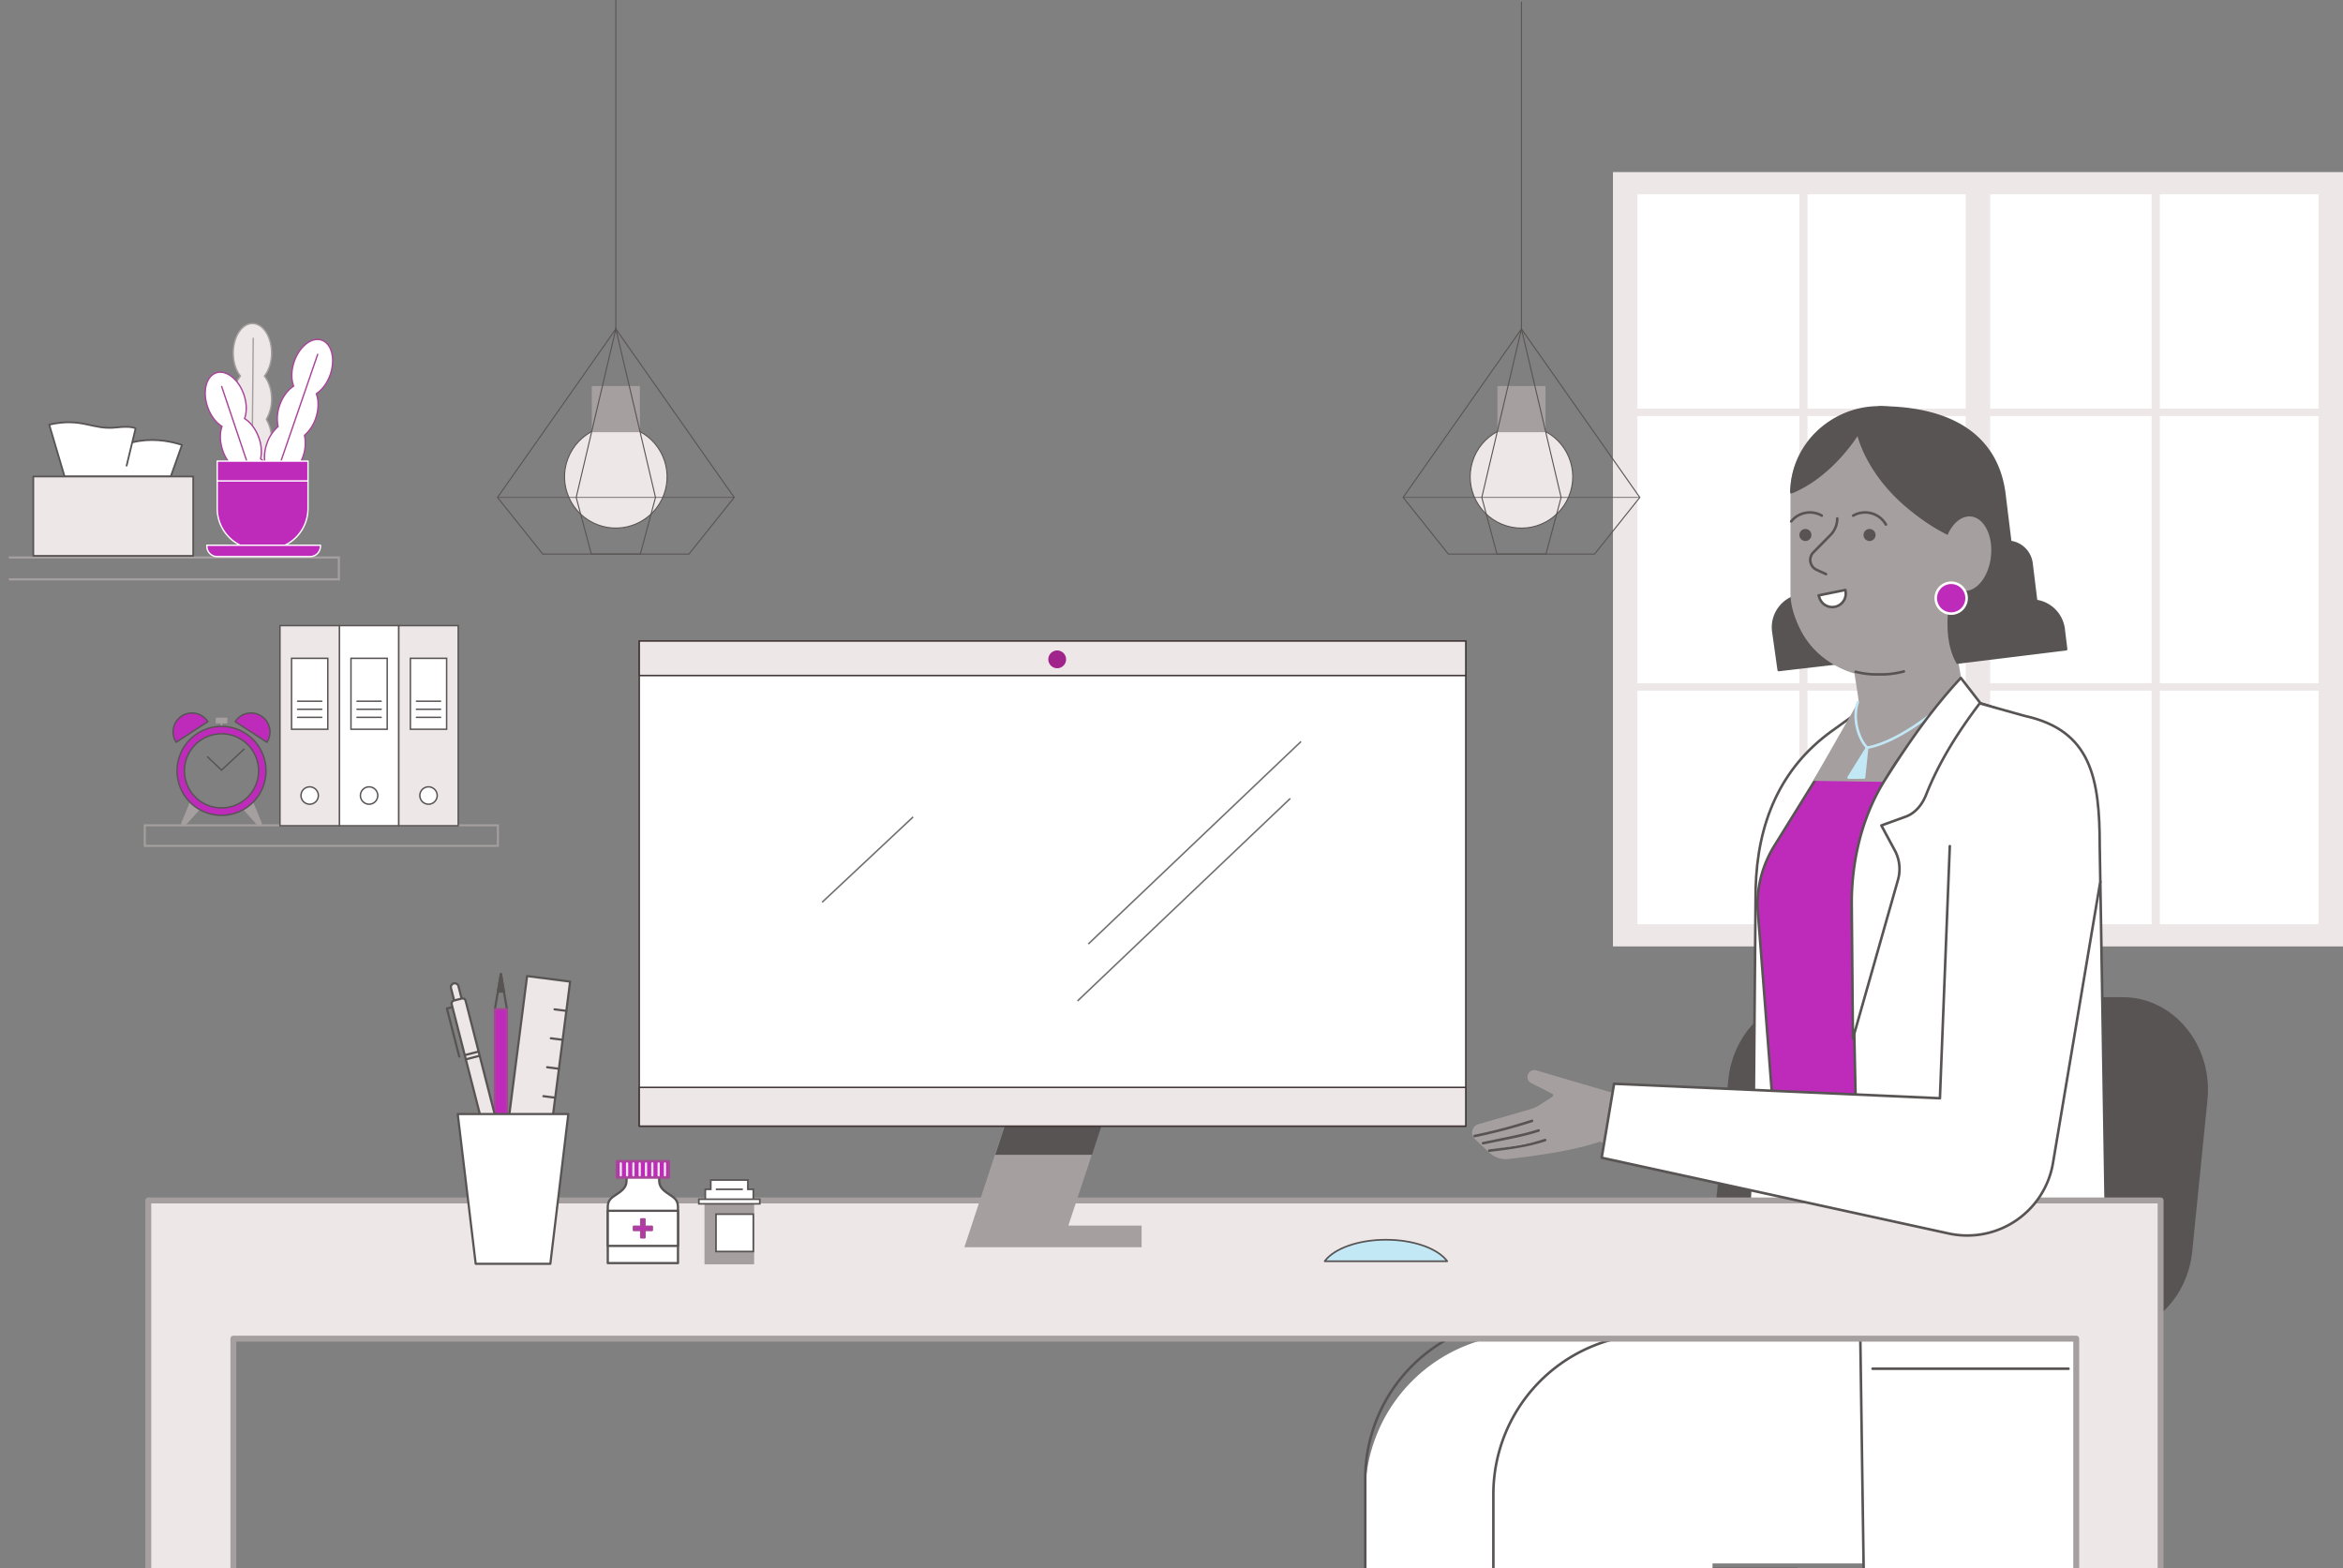 <svg xmlns="http://www.w3.org/2000/svg" xmlns:xlink="http://www.w3.org/1999/xlink" width="1616.299" height="1081.718" viewBox="0 0 1616.299 1081.718">
  <rect x="0" y="0" width="1616.299" height="1081.718" fill="#808080" stroke="none"/>
  <defs>
    <clipPath id="clip-path">
      <rect id="Rectangle_1521" data-name="Rectangle 1521" width="1603.299" height="1081.718" transform="translate(13 -118.717)" fill="none"/>
    </clipPath>
    <clipPath id="clip-path-2">
      <path id="Path_5277" data-name="Path 5277" d="M0,0H1602.917V867.479H0Z" transform="translate(0 95.523)" fill="none"/>
    </clipPath>
    <clipPath id="clip-path-3">
      <rect id="Rectangle_1545" data-name="Rectangle 1545" width="1616.299" height="963" transform="translate(0 0.001)" fill="none"/>
    </clipPath>
  </defs>
  <g id="assets" transform="translate(0 118.717)">
    <rect id="Rectangle_1498" data-name="Rectangle 1498" width="482.622" height="517.983" transform="translate(1121.676 7.572)" fill="#fff"/>
    <path id="Path_4577" data-name="Path 4577" d="M1129.54,15.277h469.9V518.843h-469.9Zm-16.859,518.841H1616.3V0H1112.681Z" fill="#ede7e7"/>
    <rect id="Rectangle_1499" data-name="Rectangle 1499" width="16.859" height="514.268" transform="translate(1356.06 9.925)" fill="#ede7e7"/>
    <rect id="Rectangle_1500" data-name="Rectangle 1500" width="244.455" height="5.092" transform="translate(1120.666 163.187)" fill="#ede7e7"/>
    <rect id="Rectangle_1501" data-name="Rectangle 1501" width="244.455" height="5.092" transform="translate(1120.666 352.603)" fill="#ede7e7"/>
    <rect id="Rectangle_1502" data-name="Rectangle 1502" width="244.455" height="5.092" transform="translate(1364.418 163.187)" fill="#ede7e7"/>
    <rect id="Rectangle_1503" data-name="Rectangle 1503" width="244.455" height="5.092" transform="translate(1364.418 352.603)" fill="#ede7e7"/>
    <rect id="Rectangle_1504" data-name="Rectangle 1504" width="5.62" height="517.665" transform="translate(1241.252 9.034)" fill="#ede7e7"/>
    <rect id="Rectangle_1505" data-name="Rectangle 1505" width="5.62" height="517.665" transform="translate(1484.303 9.034)" fill="#ede7e7"/>
    <path id="Path_4578" data-name="Path 4578" d="M6.026,280.941H233.76V265.835H6.026" fill="none" stroke="#a59f9f" stroke-miterlimit="10" stroke-width="1.475"/>
    <rect id="Rectangle_1506" data-name="Rectangle 1506" width="243.604" height="14.171" transform="translate(99.886 450.595)" fill="none" stroke="#a59f9f" stroke-miterlimit="10" stroke-width="1.371"/>
    <g id="Group_1235" data-name="Group 1235">
      <g id="Group_1234" data-name="Group 1234" clip-path="url(#clip-path)">
        <path id="Path_4579" data-name="Path 4579" d="M87.351,202.49l3.864-16.033,2.313-9.592s-2.133-1.979-13.246-.709c-16.779,1.917-23.416-7.144-46.325-1.939L44.548,209.96H117.8l7.725-21.784c-10.042-3.192-21.9-4.8-34.309-1.719" fill="#fff"/>
        <path id="Path_4580" data-name="Path 4580" d="M87.351,202.49l3.864-16.033,2.313-9.592s-2.133-1.979-13.246-.709c-16.779,1.917-23.416-7.144-46.325-1.939L44.548,209.96H117.8l7.725-21.784c-10.042-3.192-21.9-4.8-34.309-1.719" fill="none" stroke="#595454" stroke-linecap="round" stroke-linejoin="round" stroke-width="1.21"/>
        <path id="Path_4581" data-name="Path 4581" d="M133.293,264.714H22.975V209.96H133.293Z" fill="#ede7e7"/>
        <path id="Path_4582" data-name="Path 4582" d="M133.293,264.714H22.975V209.96H133.293Z" fill="none" stroke="#595454" stroke-linecap="round" stroke-linejoin="round" stroke-width="1.21"/>
        <path id="Path_4583" data-name="Path 4583" d="M126.833,450.558h0a1.268,1.268,0,0,1-1.173-1.751L132,433.4l5.643,5.816-7.806,8.641c-.24.266-2.646,2.7-3,2.7" fill="#a59f9f"/>
        <path id="Path_4584" data-name="Path 4584" d="M126.833,450.558h0a1.268,1.268,0,0,1-1.173-1.751L132,433.4l5.643,5.816-7.806,8.641C129.6,448.121,127.192,450.558,126.833,450.558Z" fill="none" stroke="#a59f9f" stroke-linecap="round" stroke-linejoin="round" stroke-width="1"/>
        <path id="Path_4585" data-name="Path 4585" d="M178.8,450.558h0a1.268,1.268,0,0,0,1.173-1.751L173.632,433.4l-5.643,5.816,9.87,10.926a1.267,1.267,0,0,0,.941.418" fill="#a59f9f"/>
        <path id="Path_4586" data-name="Path 4586" d="M178.8,450.558h0a1.268,1.268,0,0,0,1.173-1.751L173.632,433.4l-5.643,5.816,9.87,10.926A1.267,1.267,0,0,0,178.8,450.558Z" fill="none" stroke="#a59f9f" stroke-linecap="round" stroke-linejoin="round" stroke-width="1"/>
        <rect id="Rectangle_1507" data-name="Rectangle 1507" width="7.09" height="2.999" transform="translate(149.272 376.825)" fill="#a59f9f"/>
        <rect id="Rectangle_1508" data-name="Rectangle 1508" width="7.09" height="2.999" transform="translate(149.272 376.825)" fill="none" stroke="#a59f9f" stroke-linecap="round" stroke-linejoin="round" stroke-width="1"/>
        <line id="Line_495" data-name="Line 495" y2="2.52" transform="translate(152.816 379.824)" fill="none" stroke="#a59f9f" stroke-linecap="round" stroke-linejoin="round" stroke-width="1"/>
        <path id="Path_4587" data-name="Path 4587" d="M152.816,382.345a30.68,30.68,0,1,0,30.68,30.68,30.68,30.68,0,0,0-30.68-30.68m0,56.248a25.568,25.568,0,1,1,25.568-25.568,25.568,25.568,0,0,1-25.568,25.568" fill="#be2bbb"/>
        <path id="Path_4588" data-name="Path 4588" d="M152.816,382.345a30.68,30.68,0,1,0,30.68,30.68A30.68,30.68,0,0,0,152.816,382.345Zm0,56.248a25.568,25.568,0,1,1,25.568-25.568A25.568,25.568,0,0,1,152.816,438.593Z" fill="none" stroke="#595454" stroke-miterlimit="10" stroke-width="1"/>
        <path id="Path_4589" data-name="Path 4589" d="M121.512,393.3a13.053,13.053,0,1,1,21.89-14.225Z" fill="#be2bbb"/>
        <path id="Path_4590" data-name="Path 4590" d="M121.512,393.3a13.053,13.053,0,1,1,21.89-14.225Z" fill="none" stroke="#595454" stroke-linecap="round" stroke-linejoin="round" stroke-width="1"/>
        <path id="Path_4591" data-name="Path 4591" d="M184.121,393.3a13.053,13.053,0,1,0-21.89-14.225Z" fill="#be2bbb"/>
        <path id="Path_4592" data-name="Path 4592" d="M184.121,393.3a13.053,13.053,0,1,0-21.89-14.225Z" fill="none" stroke="#595454" stroke-linecap="round" stroke-linejoin="round" stroke-width="1"/>
        <path id="Path_4593" data-name="Path 4593" d="M143.164,403.39l9.652,9.138,15.543-14.482" fill="none" stroke="#595454" stroke-linecap="round" stroke-linejoin="round" stroke-width="1"/>
        <path id="Path_4594" data-name="Path 4594" d="M165.892,140.69c-3.03-3.726-4.977-9.45-4.977-15.882,0-11.229,5.917-20.331,13.216-20.331s13.215,9.1,13.215,20.331c0,6.432-1.947,12.156-4.978,15.882,3.031,3.725,4.978,9.45,4.978,15.882a26.943,26.943,0,0,1-3.615,13.944,26.94,26.94,0,0,1,3.615,13.944,27.444,27.444,0,0,1-3.163,13.178,27.437,27.437,0,0,1,3.163,13.177c0,11.229-5.917,20.331-13.215,20.331s-13.216-9.1-13.216-20.331a27.437,27.437,0,0,1,3.162-13.177,27.444,27.444,0,0,1-3.162-13.178,26.94,26.94,0,0,1,3.615-13.944,26.943,26.943,0,0,1-3.615-13.944c0-6.432,1.947-12.157,4.977-15.882" fill="#ede7e7"/>
        <path id="Path_4595" data-name="Path 4595" d="M165.892,140.69c-3.03-3.726-4.977-9.45-4.977-15.882,0-11.229,5.917-20.331,13.216-20.331s13.215,9.1,13.215,20.331c0,6.432-1.947,12.156-4.978,15.882,3.031,3.725,4.978,9.45,4.978,15.882a26.943,26.943,0,0,1-3.615,13.944,26.94,26.94,0,0,1,3.615,13.944,27.444,27.444,0,0,1-3.163,13.178,27.437,27.437,0,0,1,3.163,13.177c0,11.229-5.917,20.331-13.215,20.331s-13.216-9.1-13.216-20.331a27.437,27.437,0,0,1,3.162-13.177,27.444,27.444,0,0,1-3.162-13.178,26.94,26.94,0,0,1,3.615-13.944,26.943,26.943,0,0,1-3.615-13.944C160.915,150.14,162.862,144.415,165.892,140.69Z" fill="none" stroke="#a59f9f" stroke-linecap="round" stroke-linejoin="round" stroke-width="0.949"/>
        <line id="Line_496" data-name="Line 496" x1="1.142" y2="117.922" transform="translate(173.56 114.643)" fill="#fff"/>
        <line id="Line_497" data-name="Line 497" x1="1.142" y2="117.922" transform="translate(173.56 114.643)" fill="none" stroke="#a59f9f" stroke-linecap="round" stroke-linejoin="round" stroke-width="0.949"/>
        <path id="Path_4596" data-name="Path 4596" d="M202.558,147.646c-1.7-4.492-1.735-10.538.3-16.641,3.549-10.653,12.04-17.419,18.964-15.112s9.661,12.813,6.112,23.466c-2.033,6.1-5.689,10.918-9.742,13.5,1.7,4.492,1.735,10.538-.3,16.641a26.932,26.932,0,0,1-7.837,12.086,26.937,26.937,0,0,1-.977,14.372,27.445,27.445,0,0,1-7.166,11.5,27.442,27.442,0,0,1-1.164,13.5c-3.549,10.653-12.04,17.419-18.964,15.112s-9.661-12.813-6.112-23.465a27.438,27.438,0,0,1,7.165-11.5A27.447,27.447,0,0,1,184,187.6a26.932,26.932,0,0,1,7.837-12.086,26.927,26.927,0,0,1,.978-14.372c2.032-6.1,5.689-10.918,9.741-13.5" fill="#fff"/>
        <path id="Path_4597" data-name="Path 4597" d="M202.558,147.646c-1.7-4.492-1.735-10.538.3-16.641,3.549-10.653,12.04-17.419,18.964-15.112s9.661,12.813,6.112,23.466c-2.033,6.1-5.689,10.918-9.742,13.5,1.7,4.492,1.735,10.538-.3,16.641a26.932,26.932,0,0,1-7.837,12.086,26.937,26.937,0,0,1-.977,14.372,27.445,27.445,0,0,1-7.166,11.5,27.442,27.442,0,0,1-1.164,13.5c-3.549,10.653-12.04,17.419-18.964,15.112s-9.661-12.813-6.112-23.465a27.438,27.438,0,0,1,7.165-11.5A27.447,27.447,0,0,1,184,187.6a26.932,26.932,0,0,1,7.837-12.086,26.927,26.927,0,0,1,.978-14.372C194.849,155.038,198.506,150.223,202.558,147.646Z" fill="none" stroke="#a84599" stroke-linecap="round" stroke-linejoin="round" stroke-width="0.949"/>
        <line id="Line_498" data-name="Line 498" x1="38.355" y2="111.516" transform="translate(180.794 125.718)" fill="#fff"/>
        <line id="Line_499" data-name="Line 499" x1="38.355" y2="111.516" transform="translate(180.794 125.718)" fill="none" stroke="#a84599" stroke-linecap="round" stroke-linejoin="round" stroke-width="0.949"/>
        <path id="Path_4598" data-name="Path 4598" d="M153.153,175.429c-4.085-2.525-7.8-7.294-9.911-13.371-3.683-10.606-1.08-21.147,5.815-23.541s15.47,4.264,19.153,14.873c2.11,6.075,2.149,12.121.508,16.635,4.085,2.526,7.8,7.294,9.911,13.371a26.934,26.934,0,0,1,1.159,14.358,26.928,26.928,0,0,1,7.989,11.986,27.435,27.435,0,0,1,1.335,13.487,27.438,27.438,0,0,1,7.31,11.41c3.683,10.608,1.08,21.148-5.815,23.541s-15.47-4.263-19.153-14.871a27.426,27.426,0,0,1-1.335-13.485,27.439,27.439,0,0,1-7.31-11.411,26.939,26.939,0,0,1-1.159-14.359,26.942,26.942,0,0,1-7.989-11.986c-2.11-6.076-2.148-12.123-.508-16.637" fill="#fff"/>
        <path id="Path_4599" data-name="Path 4599" d="M153.153,175.429c-4.085-2.525-7.8-7.294-9.911-13.371-3.683-10.606-1.08-21.147,5.815-23.541s15.47,4.264,19.153,14.873c2.11,6.075,2.149,12.121.508,16.635,4.085,2.526,7.8,7.294,9.911,13.371a26.934,26.934,0,0,1,1.159,14.358,26.928,26.928,0,0,1,7.989,11.986,27.435,27.435,0,0,1,1.335,13.487,27.438,27.438,0,0,1,7.31,11.41c3.683,10.608,1.08,21.148-5.815,23.541s-15.47-4.263-19.153-14.871a27.426,27.426,0,0,1-1.335-13.485,27.439,27.439,0,0,1-7.31-11.411,26.939,26.939,0,0,1-1.159-14.359,26.942,26.942,0,0,1-7.989-11.986C151.551,185.99,151.513,179.943,153.153,175.429Z" fill="none" stroke="#a84599" stroke-linecap="round" stroke-linejoin="round" stroke-width="0.949"/>
        <line id="Line_500" data-name="Line 500" x2="37.601" y2="111.772" transform="translate(152.931 147.933)" fill="#fff"/>
        <line id="Line_501" data-name="Line 501" x2="37.601" y2="111.772" transform="translate(152.931 147.933)" fill="none" stroke="#a84599" stroke-linecap="round" stroke-linejoin="round" stroke-width="0.949"/>
        <path id="Path_4600" data-name="Path 4600" d="M178.13,260.265h6.053a28.3,28.3,0,0,0,28.3-28.3V199.35H149.832v32.617a28.3,28.3,0,0,0,28.3,28.3" fill="#be2bbb"/>
        <path id="Path_4601" data-name="Path 4601" d="M178.13,260.265h6.053a28.3,28.3,0,0,0,28.3-28.3V199.35H149.832v32.617A28.3,28.3,0,0,0,178.13,260.265Z" fill="none" stroke="#fff" stroke-linecap="round" stroke-linejoin="round" stroke-width="0.949"/>
        <line id="Line_502" data-name="Line 502" x1="61.984" transform="translate(150.046 213.037)" fill="#fff"/>
        <line id="Line_503" data-name="Line 503" x1="61.984" transform="translate(150.046 213.037)" fill="none" stroke="#fff" stroke-linecap="round" stroke-linejoin="round" stroke-width="0.949"/>
        <path id="Path_4602" data-name="Path 4602" d="M149.778,265.212h64.188a7.078,7.078,0,0,0,7.077-7.077v-.757H142.7v.757a7.077,7.077,0,0,0,7.077,7.077" fill="#be2bbb"/>
        <path id="Path_4603" data-name="Path 4603" d="M149.778,265.212h64.188a7.078,7.078,0,0,0,7.077-7.077v-.757H142.7v.757A7.077,7.077,0,0,0,149.778,265.212Z" fill="none" stroke="#fff" stroke-linecap="round" stroke-linejoin="round" stroke-width="0.949"/>
        <rect id="Rectangle_1509" data-name="Rectangle 1509" width="40.986" height="138.062" transform="translate(234.121 312.824)" fill="#fff"/>
        <rect id="Rectangle_1510" data-name="Rectangle 1510" width="40.986" height="138.062" transform="translate(234.121 312.824)" fill="none" stroke="#595454" stroke-linecap="round" stroke-miterlimit="10" stroke-width="1"/>
        <rect id="Rectangle_1511" data-name="Rectangle 1511" width="25.002" height="48.95" transform="translate(242.113 335.398)" fill="#fff"/>
        <rect id="Rectangle_1512" data-name="Rectangle 1512" width="25.002" height="48.95" transform="translate(242.113 335.398)" fill="none" stroke="#595454" stroke-linecap="round" stroke-miterlimit="10" stroke-width="1"/>
        <path id="Path_4604" data-name="Path 4604" d="M260.612,430.048a6,6,0,1,0-6,6,6,6,0,0,0,6-6" fill="#fff"/>
        <circle id="Ellipse_71" data-name="Ellipse 71" cx="5.998" cy="5.998" r="5.998" transform="translate(246.131 430.048) rotate(-45)" fill="none" stroke="#595454" stroke-linecap="round" stroke-miterlimit="10" stroke-width="1"/>
        <line id="Line_504" data-name="Line 504" x2="16.662" transform="translate(246.283 364.997)" fill="none" stroke="#595454" stroke-linecap="round" stroke-miterlimit="10" stroke-width="1"/>
        <line id="Line_505" data-name="Line 505" x2="16.662" transform="translate(246.283 370.551)" fill="none" stroke="#595454" stroke-linecap="round" stroke-miterlimit="10" stroke-width="1"/>
        <line id="Line_506" data-name="Line 506" x2="16.662" transform="translate(246.283 376.105)" fill="none" stroke="#595454" stroke-linecap="round" stroke-miterlimit="10" stroke-width="1"/>
        <rect id="Rectangle_1513" data-name="Rectangle 1513" width="40.986" height="138.062" transform="translate(275.107 312.824)" fill="#ede7e7"/>
        <rect id="Rectangle_1514" data-name="Rectangle 1514" width="40.986" height="138.062" transform="translate(275.107 312.824)" fill="none" stroke="#595454" stroke-linecap="round" stroke-miterlimit="10" stroke-width="1"/>
        <rect id="Rectangle_1515" data-name="Rectangle 1515" width="25.002" height="48.95" transform="translate(283.099 335.398)" fill="#fff"/>
        <rect id="Rectangle_1516" data-name="Rectangle 1516" width="25.002" height="48.95" transform="translate(283.099 335.398)" fill="none" stroke="#595454" stroke-linecap="round" stroke-miterlimit="10" stroke-width="1"/>
        <path id="Path_4605" data-name="Path 4605" d="M301.6,430.048a6,6,0,1,0-6,6,6,6,0,0,0,6-6" fill="#fff"/>
        <circle id="Ellipse_72" data-name="Ellipse 72" cx="5.998" cy="5.998" r="5.998" transform="matrix(0.526, -0.851, 0.851, 0.526, 287.344, 431.996)" fill="none" stroke="#595454" stroke-linecap="round" stroke-miterlimit="10" stroke-width="1"/>
        <line id="Line_507" data-name="Line 507" x2="16.662" transform="translate(287.269 364.997)" fill="none" stroke="#595454" stroke-linecap="round" stroke-miterlimit="10" stroke-width="1"/>
        <line id="Line_508" data-name="Line 508" x2="16.662" transform="translate(287.269 370.551)" fill="none" stroke="#595454" stroke-linecap="round" stroke-miterlimit="10" stroke-width="1"/>
        <line id="Line_509" data-name="Line 509" x2="16.662" transform="translate(287.269 376.105)" fill="none" stroke="#595454" stroke-linecap="round" stroke-miterlimit="10" stroke-width="1"/>
        <rect id="Rectangle_1517" data-name="Rectangle 1517" width="40.986" height="138.062" transform="translate(193.135 312.824)" fill="#ede7e7"/>
        <rect id="Rectangle_1518" data-name="Rectangle 1518" width="40.986" height="138.062" transform="translate(193.135 312.824)" fill="none" stroke="#595454" stroke-linecap="round" stroke-miterlimit="10" stroke-width="1"/>
        <rect id="Rectangle_1519" data-name="Rectangle 1519" width="25.002" height="48.95" transform="translate(201.126 335.398)" fill="#fff"/>
        <rect id="Rectangle_1520" data-name="Rectangle 1520" width="25.002" height="48.95" transform="translate(201.126 335.398)" fill="none" stroke="#595454" stroke-linecap="round" stroke-miterlimit="10" stroke-width="1"/>
        <path id="Path_4606" data-name="Path 4606" d="M219.626,430.048a6,6,0,1,0-6,6,6,6,0,0,0,6-6" fill="#fff"/>
        <circle id="Ellipse_73" data-name="Ellipse 73" cx="5.998" cy="5.998" r="5.998" transform="translate(205.145 430.048) rotate(-45)" fill="none" stroke="#595454" stroke-linecap="round" stroke-miterlimit="10" stroke-width="1"/>
        <line id="Line_510" data-name="Line 510" x2="16.662" transform="translate(205.296 364.997)" fill="none" stroke="#595454" stroke-linecap="round" stroke-miterlimit="10" stroke-width="1"/>
        <line id="Line_511" data-name="Line 511" x2="16.662" transform="translate(205.296 370.551)" fill="none" stroke="#595454" stroke-linecap="round" stroke-miterlimit="10" stroke-width="1"/>
        <line id="Line_512" data-name="Line 512" x2="16.662" transform="translate(205.296 376.105)" fill="none" stroke="#595454" stroke-linecap="round" stroke-miterlimit="10" stroke-width="1"/>
        <path id="Path_4607" data-name="Path 4607" d="M460.23,210.188a35.391,35.391,0,1,0-35.391,35.391,35.391,35.391,0,0,0,35.391-35.391" fill="#ede7e7"/>
        <circle id="Ellipse_74" data-name="Ellipse 74" cx="35.391" cy="35.391" r="35.391" transform="matrix(0.447, -0.894, 0.894, 0.447, 377.357, 226.015)" fill="none" stroke="#595454" stroke-miterlimit="10" stroke-width="0.722"/>
        <path id="Path_4608" data-name="Path 4608" d="M441.063,147.92H408.615v31.115h32.448Z" fill="#a59f9f"/>
        <path id="Path_4609" data-name="Path 4609" d="M441.063,147.92H408.615v31.115h32.448Z" fill="none" stroke="#a59f9f" stroke-linecap="round" stroke-linejoin="round" stroke-width="0.722"/>
        <line id="Line_513" data-name="Line 513" y2="54.6" transform="translate(424.839 53.927)" fill="#fff"/>
        <path id="Path_5275" data-name="Path 5275" d="M0-172.644V54.6" transform="translate(424.839 53.927)" fill="none" stroke="#595454" stroke-width="0.722"/>
        <line id="Line_515" data-name="Line 515" x2="163.264" transform="translate(343.207 224.421)" fill="#fff"/>
        <line id="Line_516" data-name="Line 516" x2="163.264" transform="translate(343.207 224.421)" fill="none" stroke="#595454" stroke-miterlimit="10" stroke-width="0.506"/>
        <path id="Path_4610" data-name="Path 4610" d="M424.839,108.2,343.207,224.42l31.181,39.049h100.9l31.181-39.049Z" fill="none" stroke="#595454" stroke-miterlimit="10" stroke-width="0.722"/>
        <path id="Path_4611" data-name="Path 4611" d="M424.839,108.2,397.486,224.42l10.448,39.049h33.81l10.448-39.049Z" fill="none" stroke="#595454" stroke-miterlimit="10" stroke-width="0.722"/>
        <path id="Path_4612" data-name="Path 4612" d="M1084.958,210.188a35.391,35.391,0,1,0-35.391,35.391,35.391,35.391,0,0,0,35.391-35.391" fill="#ede7e7"/>
        <circle id="Ellipse_75" data-name="Ellipse 75" cx="35.391" cy="35.391" r="35.391" transform="matrix(0.29, -0.957, 0.957, 0.29, 1005.438, 233.805)" fill="none" stroke="#595454" stroke-miterlimit="10" stroke-width="0.722"/>
        <path id="Path_4613" data-name="Path 4613" d="M1065.791,147.92h-32.448v31.115h32.448Z" fill="#a59f9f"/>
        <path id="Path_4614" data-name="Path 4614" d="M1065.791,147.92h-32.448v31.115h32.448Z" fill="none" stroke="#a59f9f" stroke-linecap="round" stroke-linejoin="round" stroke-width="0.722"/>
        <line id="Line_517" data-name="Line 517" y2="54.6" transform="translate(1049.567 53.927)" fill="#fff"/>
        <path id="Path_5276" data-name="Path 5276" d="M0-171.426V54.6" transform="translate(1049.567 53.927)" fill="none" stroke="#595454" stroke-width="0.722"/>
        <line id="Line_519" data-name="Line 519" x2="163.264" transform="translate(967.935 224.421)" fill="#fff"/>
        <line id="Line_520" data-name="Line 520" x2="163.264" transform="translate(967.935 224.421)" fill="none" stroke="#595454" stroke-miterlimit="10" stroke-width="0.506"/>
        <path id="Path_4615" data-name="Path 4615" d="M1049.567,108.2,967.935,224.42l31.181,39.049h100.9L1131.2,224.42Z" fill="none" stroke="#595454" stroke-miterlimit="10" stroke-width="0.722"/>
        <path id="Path_4616" data-name="Path 4616" d="M1049.567,108.2,1022.214,224.42l10.447,39.049h33.81l10.448-39.049Z" fill="none" stroke="#595454" stroke-miterlimit="10" stroke-width="0.722"/>
      </g>
    </g>
    <g id="Group_1237" data-name="Group 1237">
      <g id="Mask_Group_33" data-name="Mask Group 33" clip-path="url(#clip-path-2)">
        <rect id="Rectangle_1522" data-name="Rectangle 1522" width="72.687" height="38.03" transform="translate(1166.741 964.226)" fill="#fff"/>
        <rect id="Rectangle_1523" data-name="Rectangle 1523" width="72.687" height="38.03" transform="translate(1166.741 964.226)" fill="none" stroke="#595454" stroke-linecap="round" stroke-linejoin="round" stroke-width="3.047"/>
        <path id="Path_4618" data-name="Path 4618" d="M1453.826,801.541h-213.62c-35.013,0-62.272-33.05-58.466-70.888l10.515-104.531c3.262-32.428,28.458-56.987,58.466-56.987h213.62c35.013,0,62.272,33.05,58.466,70.888l-10.515,104.531c-3.262,32.428-28.458,56.987-58.466,56.987" fill="#595454"/>
        <path id="Path_4619" data-name="Path 4619" d="M1348.651,830.99c19.844-56.75,28.972-119.4,27.134-186.193l-24.535.8c1.741,63.274-6.853,122.461-25.545,175.915a403.5,403.5,0,0,1-65.536,119.078h31.748a432.94,432.94,0,0,0,56.734-109.6" fill="#fff"/>
        <path id="Path_4620" data-name="Path 4620" d="M1348.651,830.99c19.844-56.75,28.972-119.4,27.134-186.193l-24.535.8c1.741,63.274-6.853,122.461-25.545,175.915a403.5,403.5,0,0,1-65.536,119.078h31.748A432.94,432.94,0,0,0,1348.651,830.99Z" fill="none" stroke="#595454" stroke-linecap="round" stroke-linejoin="round" stroke-width="3.047"/>
        <path id="Path_4621" data-name="Path 4621" d="M1285.708,845.18h-85.27l9.325-193.473,1.359-157.571c1.184-45.023,16.846-82.878,52.505-108.536l47.171-33.94,54.759,14.88" fill="#fff"/>
        <path id="Path_4622" data-name="Path 4622" d="M1285.708,845.18h-85.27l9.325-193.473,1.359-157.571c1.184-45.023,16.846-82.878,52.505-108.536l47.171-33.94,54.759,14.88" fill="none" stroke="#595454" stroke-linecap="round" stroke-linejoin="round" stroke-width="1.765"/>
        <path id="Path_4623" data-name="Path 4623" d="M1052.212,791.065h83.906V959.757h-43.129v348.206H941.808V901.469a110.4,110.4,0,0,1,110.4-110.4" transform="translate(0 10.523)" fill="#fff"/>
        <path id="Path_4624" data-name="Path 4624" d="M1052.212,791.065h83.906V959.757h-43.129v348.206H941.808V901.469A110.4,110.4,0,0,1,1052.212,791.065Z" fill="none" stroke="#595454" stroke-linecap="round" stroke-linejoin="round" stroke-width="1.765"/>
        <path id="Path_4625" data-name="Path 4625" d="M1230.993,791.065V711.6h90.623A124.483,124.483,0,0,1,1446.1,836.087v2.577a121.093,121.093,0,0,1-121.093,121.093H1181.365v348.206H1030.184V901.469a110.4,110.4,0,0,1,110.405-110.4Z" fill="#fff"/>
        <path id="Path_4626" data-name="Path 4626" d="M1230.993,791.065V711.6h90.623A124.483,124.483,0,0,1,1446.1,836.087v2.577a121.093,121.093,0,0,1-121.093,121.093H1181.365v348.206H1030.184V901.469a110.4,110.4,0,0,1,110.405-110.4Z" transform="translate(0 10.523)" fill="none" stroke="#595454" stroke-linecap="round" stroke-linejoin="round" stroke-width="1.765"/>
        <path id="Path_4627" data-name="Path 4627" d="M1223.96,464.822l70.287-113.163,71.153,14.519a112.313,112.313,0,0,1,82.863,108.384V760.84H1232.044l-12.421-160.464-7.176-92.7a76.733,76.733,0,0,1,11.513-42.857" fill="#be2bbb"/>
        <path id="Path_4628" data-name="Path 4628" d="M1223.96,464.822l70.287-113.163,71.153,14.519a112.313,112.313,0,0,1,82.863,108.384V760.84H1232.044l-12.421-160.464-7.176-92.7A76.733,76.733,0,0,1,1223.96,464.822Z" fill="none" stroke="#595454" stroke-miterlimit="10" stroke-width="1.765"/>
        <path id="Path_4629" data-name="Path 4629" d="M1236.657,293.5l63.858,24.967c-.136.67,1.518,15.585,1.348,16.253l-74.815,8.735-1.755-12.482-1.951-13.885a22.28,22.28,0,0,1,13.315-23.588" fill="#595454"/>
        <path id="Path_4630" data-name="Path 4630" d="M1236.657,293.5l63.858,24.967c-.136.67,1.518,15.585,1.348,16.253l-74.815,8.735-1.755-12.482-1.951-13.885A22.28,22.28,0,0,1,1236.657,293.5Z" fill="none" stroke="#595454" stroke-linecap="round" stroke-linejoin="round" stroke-width="1.765"/>
        <path id="Path_4631" data-name="Path 4631" d="M1278.809,342.911s3.373,20.754,3.373,22.054l-31.44,54.946,85.728,1.281,17.455-66.372-7.365-41.448" fill="#a59f9f"/>
        <path id="Path_4632" data-name="Path 4632" d="M1300.934,346.693h-8.642a56.182,56.182,0,0,1-56.182-56.182V220.524a56.182,56.182,0,0,1,56.182-56.182h8.642a56.182,56.182,0,0,1,56.182,56.182v69.987a56.182,56.182,0,0,1-56.182,56.182" fill="#a59f9f"/>
        <rect id="Rectangle_1524" data-name="Rectangle 1524" width="121.006" height="182.351" rx="56.182" transform="translate(1236.11 164.342)" fill="none" stroke="#a59f9f" stroke-miterlimit="10" stroke-width="1.944"/>
        <path id="Path_4633" data-name="Path 4633" d="M1296.091,162.325h0a59.434,59.434,0,0,1,59.415,57.951l.863,34.6c-65.552-27.089-74.613-74.964-74.613-74.964-6.188,9.953-22.7,31.446-45.974,40.915l.005-.259c.646-32.355,27.942-58.248,60.3-58.248" fill="#595454"/>
        <path id="Path_4634" data-name="Path 4634" d="M1296.091,162.325h0a59.434,59.434,0,0,1,59.415,57.951l.863,34.6c-65.552-27.089-74.613-74.964-74.613-74.964-6.188,9.953-22.7,31.446-45.974,40.915l.005-.259C1236.433,188.218,1263.729,162.325,1296.091,162.325Z" fill="none" stroke="#595454" stroke-linecap="round" stroke-linejoin="round" stroke-width="1.765"/>
        <path id="Path_4635" data-name="Path 4635" d="M1296.091,162.325c53.291,0,81.979,22.16,86.61,59.84l4.054,32.991a16.89,16.89,0,0,1,14.647,14.7l3.2,26a22.279,22.279,0,0,1,18.968,19.335l1.711,13.919-74.939,9.215c-.337-.6-.652-1.208-.956-1.821-14.735-29.613,7.516-81.616,7.516-81.616s-63.289-19.558-63.289-77.166" fill="#595454"/>
        <path id="Path_4636" data-name="Path 4636" d="M1296.091,162.325c53.291,0,81.979,22.16,86.61,59.84l4.054,32.991a16.89,16.89,0,0,1,14.647,14.7l3.2,26a22.279,22.279,0,0,1,18.968,19.335l1.711,13.919-74.939,9.215c-.337-.6-.652-1.208-.956-1.821-14.735-29.613,7.516-81.616,7.516-81.616s-63.289-19.558-63.289-77.166" fill="none" stroke="#595454" stroke-linecap="round" stroke-linejoin="round" stroke-width="1.765"/>
        <path id="Path_4637" data-name="Path 4637" d="M1340.639,261.538c1.446-14.158,9.965-24.884,19.028-23.959s15.237,13.154,13.791,27.312-9.965,24.885-19.028,23.958a11.907,11.907,0,0,1-7.077-3.463c-.092-.089-.183-.178-.274-.27l-1.247-1.274" fill="#a59f9f"/>
        <path id="Path_4638" data-name="Path 4638" d="M1313.371,344.432a59.5,59.5,0,0,1-15.651,2.081h-2.933a59.536,59.536,0,0,1-14.755-1.845" fill="none" stroke="#595454" stroke-linecap="round" stroke-linejoin="round" stroke-width="1.765"/>
        <path id="Path_4639" data-name="Path 4639" d="M1285.538,250.325a4.155,4.155,0,1,0,4.154-4.154,4.154,4.154,0,0,0-4.154,4.154" fill="#595454"/>
        <path id="Path_4640" data-name="Path 4640" d="M1241.3,250.325a4.154,4.154,0,1,0,4.154-4.154,4.154,4.154,0,0,0-4.154,4.154" fill="#595454"/>
        <path id="Path_4641" data-name="Path 4641" d="M1267.418,238.941a16.191,16.191,0,0,1-4.663,11.372l-11.8,11.972a7.486,7.486,0,0,0,2.216,12.063l6.488,2.968" fill="none" stroke="#595454" stroke-linecap="round" stroke-linejoin="round" stroke-width="1.765"/>
        <path id="Path_4642" data-name="Path 4642" d="M1278.406,236.961a16.532,16.532,0,0,1,22.572,6.148" fill="none" stroke="#595454" stroke-linecap="round" stroke-linejoin="round" stroke-width="1.765"/>
        <path id="Path_4643" data-name="Path 4643" d="M1256.742,236.961a16.534,16.534,0,0,0-21.093,3.976" fill="none" stroke="#595454" stroke-linecap="round" stroke-linejoin="round" stroke-width="1.765"/>
        <path id="Path_4644" data-name="Path 4644" d="M1273.039,288.25l-18.5,3.757.681,1.877a9.3,9.3,0,0,0,17.99-4.237Z" fill="#fff"/>
        <path id="Path_4645" data-name="Path 4645" d="M1273.039,288.25l-18.5,3.757.681,1.877a9.3,9.3,0,0,0,17.99-4.237Z" fill="none" stroke="#595454" stroke-linecap="round" stroke-linejoin="round" stroke-width="1.765"/>
        <path id="Path_4646" data-name="Path 4646" d="M1335.446,295.213a10.641,10.641,0,1,0,9.263-11.859,10.641,10.641,0,0,0-9.263,11.859" fill="#be2bbb"/>
        <path id="Path_4647" data-name="Path 4647" d="M1335.446,295.213a10.641,10.641,0,1,0,9.263-11.859A10.641,10.641,0,0,0,1335.446,295.213Z" fill="none" stroke="#fff" stroke-linecap="round" stroke-linejoin="round" stroke-width="1.765"/>
        <path id="Path_4648" data-name="Path 4648" d="M1353.925,353.193c-19.639,22.6-48.272,40.939-65.9,43.857" fill="none" stroke="#c3e8f5" stroke-linecap="round" stroke-linejoin="round" stroke-width="1.765"/>
        <path id="Path_4649" data-name="Path 4649" d="M1288.026,397.049l-2.143,20.585-10.67.011Z" fill="#c3e8f5"/>
        <path id="Path_4650" data-name="Path 4650" d="M1288.026,397.049l-2.143,20.585-10.67.011Z" fill="none" stroke="#c3e8f5" stroke-linecap="round" stroke-linejoin="round" stroke-width="1.765"/>
        <path id="Path_4651" data-name="Path 4651" d="M1288.026,397.049c-6.407-6.526-10.139-20.928-6.407-31.393" fill="none" stroke="#c3e8f5" stroke-linecap="round" stroke-linejoin="round" stroke-width="1.765"/>
        <path id="Path_4652" data-name="Path 4652" d="M1351.862,362.611l44.9,12.51c45.879,10.042,51.721,43.034,51.721,90l5.274,316.991,47.807,299.533H1287.331l-4.463-308.629-5.46-262.652c0-58.1,24.706-112.42,74.454-147.752" fill="#fff"/>
        <path id="Path_4653" data-name="Path 4653" d="M1351.862,362.611l44.9,12.51c45.879,10.042,51.721,43.034,51.721,90l5.274,316.991,47.807,299.533H1287.331l-4.463-308.629-5.46-262.652C1277.408,452.26,1302.114,397.943,1351.862,362.611Z" fill="none" stroke="#595454" stroke-linecap="round" stroke-linejoin="round" stroke-width="1.765"/>
        <path id="Path_4654" data-name="Path 4654" d="M1278.212,597.694l31.106-109.515a27.13,27.13,0,0,0-1.967-19.83l-9.507-17.645,16.865-6.108c6.072-2.2,11.088-7.7,13.983-15.038,8.8-22.323,21.917-43.253,37.283-63.455l-13.3-17.18c-20.29,21.883-36.11,44.756-52.115,69.989-15.375,24.24-23.429,55.042-23.156,86.568Z" fill="#fff"/>
        <path id="Path_4655" data-name="Path 4655" d="M1278.212,597.694l31.106-109.515a27.13,27.13,0,0,0-1.967-19.83l-9.507-17.645,16.865-6.108c6.072-2.2,11.088-7.7,13.983-15.038,8.8-22.323,21.917-43.253,37.283-63.455l-13.3-17.18c-20.29,21.883-36.11,44.756-52.115,69.989-15.375,24.24-23.429,55.042-23.156,86.568Z" fill="none" stroke="#595454" stroke-linecap="round" stroke-linejoin="round" stroke-width="1.765"/>
        <line id="Line_521" data-name="Line 521" x1="135.173" transform="translate(1291.752 825.457)" fill="none" stroke="#595454" stroke-linecap="round" stroke-linejoin="round" stroke-width="1.765"/>
        <path id="Path_4656" data-name="Path 4656" d="M102.29,1427.458V709.381H1490.476v718.077h-58.2V804.7H161v621.547Z" fill="#ede7e7"/>
        <path id="Path_4657" data-name="Path 4657" d="M102.29,1427.458V709.381H1490.476v718.077h-58.2V804.7H161v621.547Z" fill="none" stroke="#a59f9f" stroke-linecap="round" stroke-linejoin="round" stroke-width="4.079"/>
        <path id="Path_4658" data-name="Path 4658" d="M1135.573,639.743l-26.222-4.607-49.788-14.659a3.859,3.859,0,0,0-2.842,7.14l14.389,7.327a2.127,2.127,0,0,1,.213,3.669c-2.581,1.706-6.467,4.176-9.147,5.869a24.731,24.731,0,0,1-6.387,2.864c-7.377,2.12-25.109,7.217-35.69,10.277a5.151,5.151,0,0,0-2.1,8.7l9.978,9.394a15.69,15.69,0,0,0,12.46,4.177c14.009-1.53,45.015-5.473,63.134-12.024l54.452,18.5Z" fill="#a59f9f"/>
        <path id="Path_4659" data-name="Path 4659" d="M1135.573,639.743l-26.222-4.607-49.788-14.659a3.859,3.859,0,0,0-2.842,7.14l14.389,7.327a2.127,2.127,0,0,1,.213,3.669c-2.581,1.706-6.467,4.176-9.147,5.869a24.731,24.731,0,0,1-6.387,2.864c-7.377,2.12-25.109,7.217-35.69,10.277a5.151,5.151,0,0,0-2.1,8.7l9.978,9.394a15.69,15.69,0,0,0,12.46,4.177c14.009-1.53,45.015-5.473,63.134-12.024l54.452,18.5Z" fill="none" stroke="#a59f9f" stroke-linecap="round" stroke-linejoin="round" stroke-width="1.765"/>
        <path id="Path_4660" data-name="Path 4660" d="M1056.873,654.481a370.325,370.325,0,0,1-39.65,10.459" fill="#ede7e7"/>
        <path id="Path_4661" data-name="Path 4661" d="M1056.873,654.481a370.325,370.325,0,0,1-39.65,10.459" fill="none" stroke="#595454" stroke-linecap="round" stroke-linejoin="round" stroke-width="1.765"/>
        <path id="Path_4662" data-name="Path 4662" d="M1061.4,661.094c-10.34,3.425-22.555,5.486-38.347,8.8" fill="#ede7e7"/>
        <path id="Path_4663" data-name="Path 4663" d="M1061.4,661.094c-10.34,3.425-22.555,5.486-38.347,8.8" fill="none" stroke="#595454" stroke-linecap="round" stroke-linejoin="round" stroke-width="1.765"/>
        <path id="Path_4664" data-name="Path 4664" d="M1065.922,667.707c-12.02,4.1-25.7,5.761-38.528,7.314" fill="#ede7e7"/>
        <path id="Path_4665" data-name="Path 4665" d="M1065.922,667.707c-12.02,4.1-25.7,5.761-38.528,7.314" fill="none" stroke="#595454" stroke-linecap="round" stroke-linejoin="round" stroke-width="1.765"/>
        <path id="Path_4666" data-name="Path 4666" d="M1448.892,489.384l-32.643,194.065a59.964,59.964,0,0,1-71.936,48.717L1104.9,679.9l8.547-51.018,224.789,9.995,6.819-173.917" fill="#fff"/>
        <path id="Path_4667" data-name="Path 4667" d="M1448.892,489.384l-32.643,194.065a59.964,59.964,0,0,1-71.936,48.717L1104.9,679.9l8.547-51.018,224.789,9.995,6.819-173.917" fill="none" stroke="#595454" stroke-linecap="round" stroke-linejoin="round" stroke-width="1.765"/>
        <path id="Path_5278" data-name="Path 5278" d="M737,726.708l22.684-68.617H692.887l-27.61,83.519H787.518v-14.9Z" fill="#a59f9f"/>
        <path id="Path_5279" data-name="Path 5279" d="M758.234,662.994l22.684-68.617H714.125L686.515,677.9h66.794Z" fill="#595454"/>
        <rect id="Rectangle_2057" data-name="Rectangle 2057" width="570.213" height="334.623" transform="translate(440.975 323.468)" fill="#fff"/>
        <rect id="Rectangle_2058" data-name="Rectangle 2058" width="570.213" height="334.623" transform="translate(440.975 323.468)" fill="none" stroke="#453838" stroke-linecap="round" stroke-linejoin="round" stroke-width="1.062"/>
        <rect id="Rectangle_2059" data-name="Rectangle 2059" width="570.213" height="26.709" transform="translate(440.975 631.383)" fill="#eee7e7"/>
        <rect id="Rectangle_2060" data-name="Rectangle 2060" width="570.213" height="26.709" transform="translate(440.975 631.383)" fill="none" stroke="#453838" stroke-linecap="round" stroke-linejoin="round" stroke-width="1.062"/>
        <rect id="Rectangle_2061" data-name="Rectangle 2061" width="570.213" height="23.817" transform="translate(440.975 323.468)" fill="#eee7e7"/>
        <rect id="Rectangle_2062" data-name="Rectangle 2062" width="570.213" height="23.817" transform="translate(440.975 323.468)" fill="none" stroke="#453838" stroke-linecap="round" stroke-linejoin="round" stroke-width="1.062"/>
        <path id="Path_5280" data-name="Path 5280" d="M729.3,329.977a6.133,6.133,0,1,1-6.132,6.132,6.134,6.134,0,0,1,6.132-6.132" fill="#a0248b"/>
        <line id="Line_748" data-name="Line 748" y1="139.695" x2="146.75" transform="translate(750.76 392.783)" fill="none" stroke="#707071" stroke-width="1.062"/>
        <line id="Line_749" data-name="Line 749" y1="58.858" x2="62.781" transform="translate(567.131 444.816)" fill="none" stroke="#707071" stroke-width="1.062"/>
        <line id="Line_750" data-name="Line 750" y1="139.695" x2="146.75" transform="translate(743.327 432.073)" fill="none" stroke="#707071" stroke-width="1.062"/>
        <line id="Line_751" data-name="Line 751" x2="18.641" transform="translate(493.797 701.68)" fill="#fff"/>
        <g id="Group_1568" data-name="Group 1568">
          <rect id="Rectangle_2071" data-name="Rectangle 2071" width="33.13" height="41.185" transform="translate(486.552 711.68)" fill="#a69f9f" stroke="#a59f9f" stroke-linecap="round" stroke-linejoin="round" stroke-width="1.152"/>
          <rect id="Rectangle_2068" data-name="Rectangle 2068" width="25.768" height="25.768" transform="translate(493.914 718.826)" fill="#fff" stroke="#595454" stroke-miterlimit="10" stroke-width="1.152"/>
          <path id="Path_5281" data-name="Path 5281" d="M515.915,701.684v-6.4h-25.6v6.4h-3.768v8.571h33.13v-8.571Z" fill="#fff" stroke="#595454" stroke-miterlimit="10" stroke-width="1.152"/>
          <line id="Line_752" data-name="Line 752" x2="18.641" transform="translate(493.797 701.68)" fill="none" stroke="#595454" stroke-miterlimit="10" stroke-width="1.152"/>
          <rect id="Rectangle_2072" data-name="Rectangle 2072" width="42.031" height="3.167" transform="translate(482.102 708.526)" fill="#fff" stroke="#595454" stroke-miterlimit="10" stroke-width="1.152"/>
        </g>
      </g>
    </g>
    <g id="Group_1241" data-name="Group 1241">
      <g id="Group_1240" data-name="Group 1240" clip-path="url(#clip-path-3)">
        <path id="Path_4673" data-name="Path 4673" d="M998.368,751.3c-6.393-8.654-22.909-14.817-42.279-14.817S920.2,742.646,913.81,751.3Z" fill="#c3e8f5"/>
        <path id="Path_4674" data-name="Path 4674" d="M998.368,751.3c-6.393-8.654-22.909-14.817-42.279-14.817S920.2,742.646,913.81,751.3Z" fill="none" stroke="#595454" stroke-linecap="round" stroke-linejoin="round" stroke-width="1.155"/>
        <path id="Path_4675" data-name="Path 4675" d="M419.26,752.574V714.241c0-3.157.675-5.427,4.241-7.821,5.03-3.377,8.724-5.577,8.724-10.738V693.2h22.509v2.485c0,5.161,3.694,7.361,8.723,10.738,3.566,2.394,4.242,4.664,4.242,7.821v38.333Z" fill="#fff"/>
        <path id="Path_4676" data-name="Path 4676" d="M419.26,752.574V714.241c0-3.157.675-5.427,4.241-7.821,5.03-3.377,8.724-5.577,8.724-10.738V693.2h22.509v2.485c0,5.161,3.694,7.361,8.723,10.738,3.566,2.394,4.242,4.664,4.242,7.821v38.333Z" fill="none" stroke="#595454" stroke-linecap="round" stroke-linejoin="round" stroke-width="1.563"/>
        <rect id="Rectangle_1539" data-name="Rectangle 1539" width="48.439" height="24.219" transform="translate(419.26 716.515)" fill="#fff"/>
        <rect id="Rectangle_1540" data-name="Rectangle 1540" width="48.439" height="24.219" transform="translate(419.26 716.515)" fill="none" stroke="#595454" stroke-linecap="round" stroke-linejoin="round" stroke-width="1.563"/>
        <path id="Path_4677" data-name="Path 4677" d="M449.73,727.452h-5.078v-5.078h-2.344v5.078H437.23V729.8h5.078v5.078h2.344V729.8h5.078Z" fill="#be2bbb"/>
        <path id="Path_4678" data-name="Path 4678" d="M449.73,727.452h-5.078v-5.078h-2.344v5.078H437.23V729.8h5.078v5.078h2.344V729.8h5.078Z" fill="none" stroke="#a84599" stroke-linecap="round" stroke-linejoin="round" stroke-width="1.563"/>
        <rect id="Rectangle_1541" data-name="Rectangle 1541" width="35.939" height="11.328" transform="translate(425.51 682.259)" fill="#be2bbb"/>
        <rect id="Rectangle_1542" data-name="Rectangle 1542" width="35.939" height="11.328" transform="translate(425.51 682.259)" fill="none" stroke="#a84599" stroke-linecap="round" stroke-linejoin="round" stroke-width="1.563"/>
        <line id="Line_527" data-name="Line 527" y2="8.203" transform="translate(428.245 683.821)" fill="none" stroke="#ede7e7" stroke-linecap="round" stroke-linejoin="round" stroke-width="1.563"/>
        <line id="Line_528" data-name="Line 528" y2="8.203" transform="translate(432.598 683.821)" fill="none" stroke="#ede7e7" stroke-linecap="round" stroke-linejoin="round" stroke-width="1.563"/>
        <line id="Line_529" data-name="Line 529" y2="8.203" transform="translate(436.95 683.821)" fill="none" stroke="#ede7e7" stroke-linecap="round" stroke-linejoin="round" stroke-width="1.563"/>
        <line id="Line_530" data-name="Line 530" y2="8.203" transform="translate(441.303 683.821)" fill="none" stroke="#ede7e7" stroke-linecap="round" stroke-linejoin="round" stroke-width="1.563"/>
        <line id="Line_531" data-name="Line 531" y2="8.203" transform="translate(445.656 683.821)" fill="none" stroke="#ede7e7" stroke-linecap="round" stroke-linejoin="round" stroke-width="1.563"/>
        <line id="Line_532" data-name="Line 532" y2="8.203" transform="translate(450.009 683.821)" fill="none" stroke="#ede7e7" stroke-linecap="round" stroke-linejoin="round" stroke-width="1.563"/>
        <line id="Line_533" data-name="Line 533" y2="8.203" transform="translate(454.362 683.821)" fill="none" stroke="#ede7e7" stroke-linecap="round" stroke-linejoin="round" stroke-width="1.563"/>
        <line id="Line_534" data-name="Line 534" y2="8.203" transform="translate(458.714 683.821)" fill="none" stroke="#ede7e7" stroke-linecap="round" stroke-linejoin="round" stroke-width="1.563"/>
        <path id="Path_4679" data-name="Path 4679" d="M349.707,577.517l-4.153-24.37-4.153,24.37" fill="none" stroke="#595454" stroke-linecap="round" stroke-linejoin="round" stroke-width="1.509"/>
        <path id="Path_4680" data-name="Path 4680" d="M345.554,553.147l-2.077,12.185h4.154Z" fill="#595454"/>
        <path id="Path_4681" data-name="Path 4681" d="M345.554,553.147l-2.077,12.185h4.154Z" fill="none" stroke="#595454" stroke-linecap="round" stroke-linejoin="round" stroke-width="1.509"/>
        <rect id="Rectangle_1543" data-name="Rectangle 1543" width="8.306" height="139.695" transform="translate(341.401 577.517)" fill="#be2bbb"/>
        <rect id="Rectangle_1544" data-name="Rectangle 1544" width="8.306" height="139.695" transform="translate(341.401 577.517)" fill="none" stroke="#a84599" stroke-linecap="round" stroke-linejoin="round" stroke-width="1.509"/>
        <path id="Path_4682" data-name="Path 4682" d="M349.707,721.314v-4.1H341.4v4.1a4.16,4.16,0,1,0,8.306,0Z" fill="none" stroke="#595454" stroke-linecap="round" stroke-linejoin="round" stroke-width="1.509"/>
        <path id="Path_4683" data-name="Path 4683" d="M313.3,571.43l-2.2-8.585a2.656,2.656,0,0,1,5.145-1.318l2.2,8.585" fill="#ede7e7"/>
        <path id="Path_4684" data-name="Path 4684" d="M313.3,571.43l-2.2-8.585a2.656,2.656,0,0,1,5.145-1.318l2.2,8.585" fill="none" stroke="#595454" stroke-linecap="round" stroke-linejoin="round" stroke-width="1.509"/>
        <path id="Path_4685" data-name="Path 4685" d="M346.477,710.11,311.622,574.08a2.152,2.152,0,0,1,1.55-2.618l5.4-1.383a2.151,2.151,0,0,1,2.617,1.549l34.855,136.031.023.089c3.183,12.423.017,19.963.017,19.963s-6.4-5.089-9.585-17.511Z" fill="#ede7e7"/>
        <path id="Path_4686" data-name="Path 4686" d="M346.477,710.11,311.622,574.08a2.152,2.152,0,0,1,1.55-2.618l5.4-1.383a2.151,2.151,0,0,1,2.617,1.549l34.855,136.031.023.089c3.183,12.423.017,19.963.017,19.963s-6.4-5.089-9.585-17.511Z" fill="none" stroke="#595454" stroke-linecap="round" stroke-linejoin="round" stroke-width="1.509"/>
        <path id="Path_4687" data-name="Path 4687" d="M316.792,610.1,308.3,576.947l3.433-.88" fill="none" stroke="#595454" stroke-linecap="round" stroke-linejoin="round" stroke-width="1.509"/>
        <line id="Line_535" data-name="Line 535" y1="2.229" x2="8.701" transform="translate(321.853 609.671)" fill="#ede7e7"/>
        <line id="Line_536" data-name="Line 536" y1="2.229" x2="8.701" transform="translate(321.853 609.671)" fill="none" stroke="#595454" stroke-linecap="round" stroke-linejoin="round" stroke-width="1.509"/>
        <line id="Line_537" data-name="Line 537" y1="2.229" x2="8.701" transform="translate(321.108 606.763)" fill="#ede7e7"/>
        <line id="Line_538" data-name="Line 538" y1="2.229" x2="8.701" transform="translate(321.108 606.763)" fill="none" stroke="#595454" stroke-linecap="round" stroke-linejoin="round" stroke-width="1.509"/>
        <line id="Line_539" data-name="Line 539" y1="2.229" x2="8.701" transform="translate(347.007 707.841)" fill="#ede7e7"/>
        <line id="Line_540" data-name="Line 540" y1="2.229" x2="8.701" transform="translate(347.007 707.841)" fill="none" stroke="#595454" stroke-linecap="round" stroke-linejoin="round" stroke-width="1.509"/>
        <path id="Path_4688" data-name="Path 4688" d="M363.616,554.59l29.671,3.807L373.916,709.373l-1.457,11.356-29.672-3.807Z" fill="#ede7e7"/>
        <path id="Path_4689" data-name="Path 4689" d="M363.616,554.59l29.671,3.807L373.916,709.373l-1.457,11.356-29.672-3.807Z" fill="none" stroke="#595454" stroke-linecap="round" stroke-linejoin="round" stroke-width="1.509"/>
        <line id="Line_541" data-name="Line 541" x2="8.153" y2="1.046" transform="translate(367.174 697.328)" fill="none" stroke="#595454" stroke-linecap="round" stroke-linejoin="round" stroke-width="1.509"/>
        <line id="Line_542" data-name="Line 542" x2="8.153" y2="1.046" transform="translate(369.735 677.363)" fill="none" stroke="#595454" stroke-linecap="round" stroke-linejoin="round" stroke-width="1.509"/>
        <line id="Line_543" data-name="Line 543" x2="8.153" y2="1.046" transform="translate(372.297 657.398)" fill="none" stroke="#595454" stroke-linecap="round" stroke-linejoin="round" stroke-width="1.509"/>
        <line id="Line_544" data-name="Line 544" x2="8.153" y2="1.046" transform="translate(374.859 637.433)" fill="none" stroke="#595454" stroke-linecap="round" stroke-linejoin="round" stroke-width="1.509"/>
        <line id="Line_545" data-name="Line 545" x2="8.153" y2="1.046" transform="translate(377.421 617.468)" fill="none" stroke="#595454" stroke-linecap="round" stroke-linejoin="round" stroke-width="1.509"/>
        <line id="Line_546" data-name="Line 546" x2="8.153" y2="1.046" transform="translate(379.982 597.503)" fill="none" stroke="#595454" stroke-linecap="round" stroke-linejoin="round" stroke-width="1.509"/>
        <line id="Line_547" data-name="Line 547" x2="8.153" y2="1.046" transform="translate(382.544 577.538)" fill="none" stroke="#595454" stroke-linecap="round" stroke-linejoin="round" stroke-width="1.509"/>
        <path id="Path_4690" data-name="Path 4690" d="M328.161,753.089h51.487l12.4-103.342H315.763Z" fill="#fff"/>
        <path id="Path_4691" data-name="Path 4691" d="M328.161,753.089h51.487l12.4-103.342H315.763Z" fill="none" stroke="#595454" stroke-linecap="round" stroke-linejoin="round" stroke-width="1.509"/>
      </g>
    </g>
  </g>
</svg>
